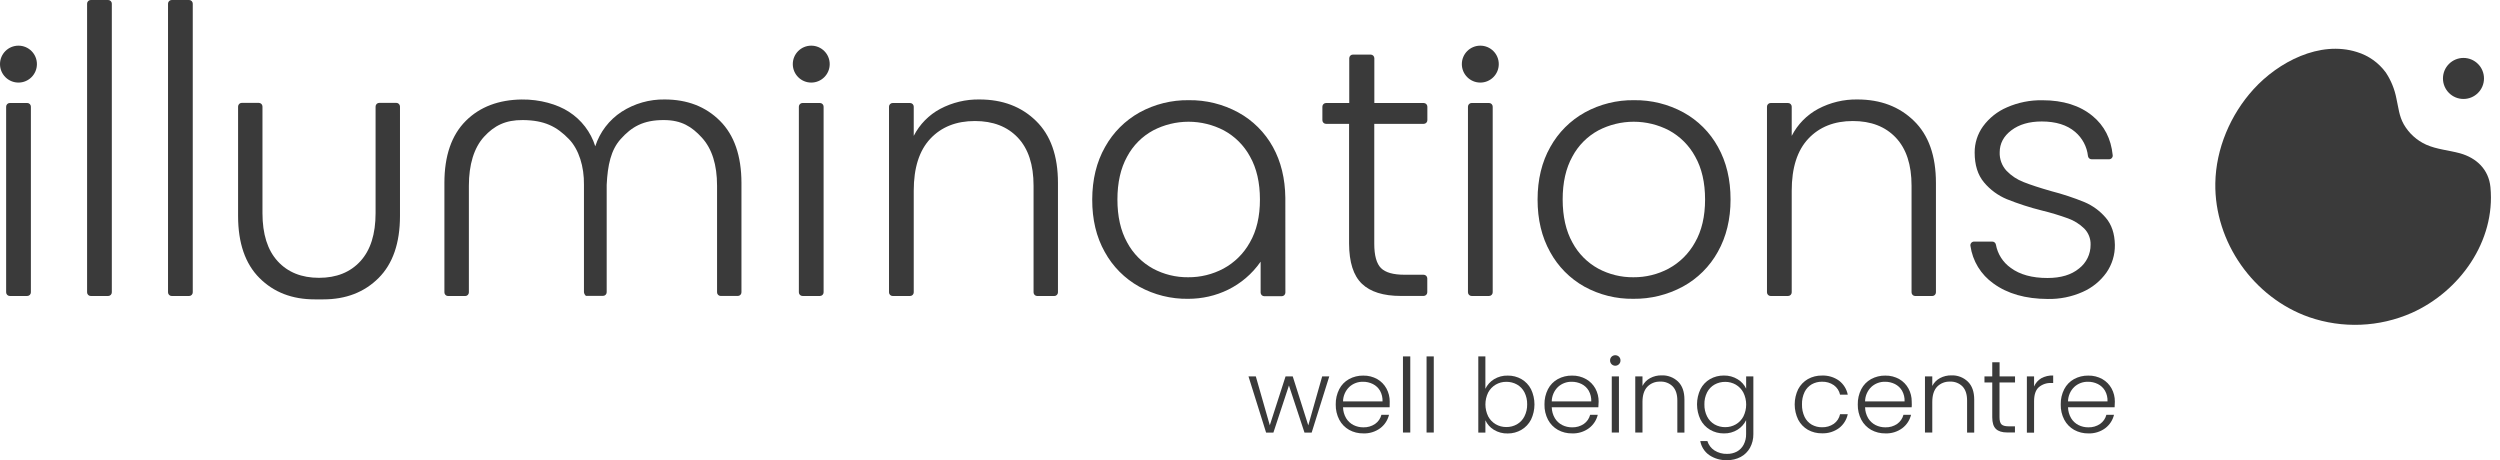 <svg width="163" height="30" viewBox="0 0 163 30" fill="none" xmlns="http://www.w3.org/2000/svg">
<g clip-path="url(#clip0)">
<path d="M2.014 6.954V19.059C2.014 19.122 1.989 19.183 1.944 19.228C1.899 19.273 1.838 19.298 1.775 19.298H0.639C0.576 19.298 0.515 19.273 0.47 19.228C0.426 19.183 0.4 19.122 0.4 19.059V6.954C0.4 6.89 0.426 6.83 0.47 6.785C0.515 6.74 0.576 6.715 0.639 6.715H1.775C1.838 6.715 1.899 6.74 1.944 6.785C1.989 6.83 2.014 6.89 2.014 6.954Z" fill="#3A3A3A"/>
<path d="M7.291 0.239V19.06C7.291 19.123 7.266 19.184 7.221 19.229C7.176 19.274 7.116 19.299 7.052 19.299H5.917C5.853 19.299 5.792 19.274 5.748 19.229C5.703 19.184 5.678 19.123 5.678 19.06V0.239C5.678 0.175 5.703 0.115 5.748 0.07C5.792 0.025 5.853 0 5.917 0L7.052 0C7.084 0 7.115 0.006 7.144 0.018C7.173 0.03 7.199 0.048 7.221 0.07C7.243 0.092 7.261 0.118 7.273 0.147C7.285 0.176 7.291 0.207 7.291 0.239Z" fill="#3A3A3A"/>
<path d="M12.568 0.239V19.06C12.568 19.123 12.543 19.184 12.498 19.229C12.454 19.274 12.393 19.299 12.33 19.299H11.194C11.131 19.299 11.07 19.274 11.025 19.229C10.98 19.184 10.955 19.123 10.955 19.06V0.239C10.955 0.175 10.98 0.115 11.025 0.07C11.07 0.025 11.131 0 11.194 0L12.33 0C12.393 0 12.454 0.025 12.498 0.07C12.543 0.115 12.568 0.175 12.568 0.239Z" fill="#3A3A3A"/>
<path d="M53.699 6.954V19.059C53.699 19.122 53.674 19.183 53.629 19.228C53.584 19.273 53.524 19.298 53.46 19.298H52.325C52.261 19.298 52.201 19.273 52.156 19.228C52.111 19.183 52.086 19.122 52.086 19.059V6.954C52.086 6.89 52.111 6.83 52.156 6.785C52.201 6.74 52.261 6.715 52.325 6.715H53.46C53.524 6.715 53.584 6.74 53.629 6.785C53.674 6.83 53.699 6.89 53.699 6.954Z" fill="#3A3A3A"/>
<path d="M89.602 8.076V15.888C89.602 16.656 89.748 17.186 90.04 17.478C90.332 17.77 90.847 17.915 91.584 17.913H92.82C92.883 17.913 92.944 17.938 92.989 17.983C93.034 18.027 93.059 18.088 93.059 18.151V19.057C93.059 19.12 93.034 19.181 92.989 19.225C92.944 19.27 92.883 19.295 92.82 19.295H91.331C90.193 19.295 89.348 19.03 88.796 18.5C88.243 17.97 87.965 17.098 87.96 15.885V8.076H86.458C86.394 8.076 86.334 8.051 86.289 8.006C86.244 7.961 86.219 7.901 86.219 7.837V6.955C86.219 6.891 86.244 6.831 86.289 6.786C86.334 6.741 86.394 6.716 86.458 6.716H87.971V3.797C87.971 3.734 87.996 3.673 88.04 3.629C88.085 3.584 88.146 3.559 88.209 3.559H89.368C89.431 3.559 89.492 3.584 89.537 3.629C89.581 3.673 89.607 3.734 89.607 3.797V6.716H92.825C92.888 6.716 92.949 6.741 92.994 6.786C93.038 6.831 93.064 6.891 93.064 6.955V7.837C93.064 7.901 93.038 7.961 92.994 8.006C92.949 8.051 92.888 8.076 92.825 8.076H89.602Z" fill="#3A3A3A"/>
<path d="M97.324 6.954V19.059C97.324 19.122 97.299 19.183 97.254 19.228C97.21 19.273 97.149 19.298 97.085 19.298H95.95C95.886 19.298 95.826 19.273 95.781 19.228C95.736 19.183 95.711 19.122 95.711 19.059V6.954C95.711 6.89 95.736 6.83 95.781 6.785C95.826 6.74 95.886 6.715 95.95 6.715H97.085C97.149 6.715 97.21 6.74 97.254 6.785C97.299 6.83 97.324 6.89 97.324 6.954Z" fill="#3A3A3A"/>
<path d="M103.303 18.689C102.36 18.161 101.585 17.378 101.068 16.429C100.522 15.453 100.249 14.313 100.25 13.008C100.251 11.703 100.527 10.562 101.079 9.585C101.605 8.636 102.388 7.853 103.338 7.327C104.319 6.79 105.422 6.516 106.541 6.532C107.663 6.517 108.77 6.791 109.756 7.327C110.708 7.849 111.492 8.633 112.014 9.585C112.56 10.562 112.833 11.702 112.832 13.008C112.832 14.298 112.556 15.434 112.003 16.419C111.474 17.377 110.682 18.164 109.721 18.687C108.731 19.222 107.621 19.495 106.497 19.482C105.381 19.499 104.281 19.226 103.303 18.689ZM108.797 17.512C109.52 17.12 110.116 16.528 110.514 15.807C110.952 15.046 111.171 14.113 111.171 13.008C111.171 11.903 110.956 10.97 110.526 10.208C110.135 9.487 109.543 8.894 108.823 8.502C108.111 8.131 107.321 7.937 106.518 7.937C105.716 7.937 104.925 8.131 104.213 8.502C103.493 8.892 102.904 9.485 102.519 10.208C102.096 10.968 101.885 11.901 101.886 13.008C101.887 14.114 102.098 15.048 102.519 15.807C102.902 16.527 103.487 17.12 104.202 17.512C104.906 17.89 105.695 18.085 106.494 18.077C107.298 18.084 108.09 17.89 108.799 17.512H108.797Z" fill="#3A3A3A"/>
<path d="M129.971 18.483C129.567 18.197 129.225 17.832 128.967 17.41C128.71 16.988 128.541 16.518 128.472 16.029C128.466 15.994 128.468 15.959 128.478 15.925C128.487 15.892 128.504 15.861 128.527 15.834C128.549 15.808 128.578 15.787 128.609 15.773C128.641 15.758 128.676 15.751 128.711 15.752H129.893C129.949 15.751 130.004 15.769 130.048 15.805C130.091 15.84 130.121 15.89 130.132 15.945C130.243 16.562 130.593 17.109 131.106 17.469C131.698 17.906 132.494 18.125 133.495 18.125C134.37 18.125 135.058 17.918 135.557 17.503C135.792 17.321 135.982 17.087 136.112 16.819C136.242 16.551 136.308 16.257 136.306 15.959C136.313 15.764 136.28 15.569 136.208 15.386C136.137 15.204 136.029 15.038 135.891 14.899C135.592 14.608 135.235 14.384 134.843 14.242C134.28 14.038 133.707 13.865 133.126 13.724C132.349 13.53 131.587 13.284 130.845 12.986C130.268 12.746 129.758 12.371 129.358 11.892C128.95 11.407 128.747 10.758 128.748 9.944C128.744 9.333 128.935 8.737 129.291 8.241C129.692 7.693 130.233 7.263 130.858 6.997C131.584 6.679 132.37 6.522 133.163 6.536C134.516 6.536 135.607 6.878 136.435 7.562C137.202 8.193 137.64 9.045 137.748 10.119C137.752 10.152 137.749 10.186 137.739 10.218C137.728 10.251 137.711 10.28 137.689 10.306C137.666 10.331 137.639 10.351 137.608 10.364C137.577 10.378 137.543 10.385 137.509 10.385H136.375C136.317 10.385 136.26 10.365 136.216 10.327C136.173 10.289 136.144 10.236 136.136 10.178C136.07 9.565 135.77 9 135.3 8.6C134.77 8.147 134.044 7.921 133.122 7.92C132.308 7.92 131.647 8.112 131.141 8.496C130.635 8.879 130.381 9.357 130.38 9.929C130.372 10.15 130.407 10.371 130.484 10.578C130.561 10.786 130.678 10.976 130.829 11.138C131.143 11.463 131.525 11.715 131.947 11.875C132.393 12.052 132.992 12.248 133.744 12.463C134.481 12.653 135.205 12.892 135.91 13.179C136.444 13.406 136.917 13.753 137.293 14.193C137.678 14.639 137.877 15.23 137.89 15.968C137.9 16.614 137.706 17.246 137.337 17.777C136.945 18.326 136.411 18.76 135.793 19.032C135.076 19.352 134.297 19.509 133.511 19.493C132.066 19.487 130.885 19.151 129.971 18.483Z" fill="#3A3A3A"/>
<path d="M67.546 7.881C68.501 8.81 68.979 10.158 68.979 11.926V19.061C68.979 19.124 68.954 19.185 68.909 19.23C68.864 19.275 68.804 19.3 68.74 19.3H67.627C67.564 19.3 67.503 19.275 67.458 19.23C67.414 19.185 67.388 19.124 67.388 19.061V12.108C67.388 10.741 67.046 9.696 66.363 8.974C65.679 8.252 64.746 7.891 63.564 7.891C62.349 7.891 61.381 8.275 60.659 9.043C59.937 9.811 59.576 10.941 59.576 12.431V19.06C59.576 19.123 59.551 19.184 59.506 19.229C59.462 19.273 59.401 19.299 59.337 19.299H58.202C58.138 19.299 58.078 19.273 58.033 19.229C57.988 19.184 57.963 19.123 57.963 19.06V6.954C57.963 6.891 57.988 6.83 58.033 6.786C58.078 6.741 58.138 6.716 58.202 6.716H59.337C59.401 6.716 59.462 6.741 59.506 6.786C59.551 6.83 59.576 6.891 59.576 6.954V8.859C59.959 8.109 60.562 7.493 61.305 7.097C62.093 6.681 62.973 6.47 63.863 6.485C65.366 6.485 66.593 6.95 67.546 7.881Z" fill="#3A3A3A"/>
<path d="M124.79 7.881C125.746 8.81 126.223 10.158 126.223 11.926V19.061C126.223 19.124 126.198 19.185 126.153 19.23C126.109 19.275 126.048 19.3 125.984 19.3H124.871C124.808 19.3 124.747 19.275 124.703 19.23C124.658 19.185 124.633 19.124 124.633 19.061V12.108C124.633 10.741 124.291 9.696 123.607 8.974C122.923 8.252 121.99 7.891 120.807 7.891C119.593 7.891 118.626 8.275 117.903 9.043C117.181 9.811 116.82 10.941 116.82 12.431V19.06C116.82 19.123 116.795 19.184 116.75 19.229C116.706 19.273 116.645 19.299 116.582 19.299H115.446C115.383 19.299 115.322 19.273 115.277 19.229C115.232 19.184 115.207 19.123 115.207 19.06V6.954C115.207 6.891 115.232 6.83 115.277 6.786C115.322 6.741 115.383 6.716 115.446 6.716H116.582C116.645 6.716 116.706 6.741 116.75 6.786C116.795 6.83 116.82 6.891 116.82 6.954V8.859C117.203 8.109 117.806 7.494 118.548 7.097C119.336 6.681 120.216 6.47 121.106 6.485C122.607 6.485 123.835 6.95 124.79 7.881Z" fill="#3A3A3A"/>
<path d="M86.668 24.543L85.521 28.204H85.052L84.039 25.133L83.026 28.204H82.549L81.402 24.543H81.88L82.791 27.729L83.818 24.543H84.287L85.3 27.735L86.205 24.543H86.668Z" fill="#3A3A3A"/>
<path d="M90.604 26.555H87.566C87.571 26.805 87.64 27.049 87.766 27.265C87.881 27.455 88.046 27.61 88.244 27.712C88.443 27.812 88.664 27.864 88.888 27.862C89.16 27.871 89.429 27.794 89.655 27.641C89.861 27.498 90.007 27.286 90.069 27.044H90.564C90.48 27.393 90.278 27.703 89.991 27.919C89.672 28.153 89.283 28.273 88.888 28.257C88.564 28.263 88.245 28.183 87.962 28.027C87.691 27.873 87.468 27.645 87.322 27.369C87.162 27.062 87.083 26.719 87.09 26.373C87.083 26.026 87.161 25.683 87.319 25.373C87.462 25.096 87.683 24.868 87.956 24.717C88.242 24.561 88.563 24.483 88.888 24.489C89.207 24.483 89.523 24.563 89.801 24.72C90.053 24.866 90.26 25.078 90.398 25.334C90.54 25.596 90.613 25.891 90.61 26.189C90.614 26.311 90.612 26.433 90.604 26.555ZM89.977 25.474C89.867 25.286 89.705 25.135 89.511 25.038C89.311 24.939 89.09 24.889 88.867 24.891C88.538 24.884 88.218 25.004 87.975 25.227C87.848 25.349 87.746 25.496 87.676 25.658C87.605 25.821 87.568 25.995 87.566 26.172H90.141C90.152 25.929 90.095 25.687 89.977 25.474Z" fill="#3A3A3A"/>
<path d="M91.95 23.238V28.201H91.473V23.238H91.95Z" fill="#3A3A3A"/>
<path d="M93.482 23.238V28.201H93.012V23.238H93.482Z" fill="#3A3A3A"/>
<path d="M97.408 24.727C97.677 24.563 97.988 24.48 98.303 24.489C98.618 24.483 98.928 24.564 99.202 24.72C99.467 24.876 99.682 25.104 99.823 25.377C99.971 25.687 100.047 26.025 100.047 26.368C100.047 26.711 99.971 27.05 99.823 27.359C99.682 27.635 99.465 27.866 99.198 28.023C98.927 28.183 98.617 28.265 98.303 28.262C97.985 28.271 97.672 28.188 97.401 28.023C97.159 27.877 96.966 27.66 96.848 27.402V28.207H96.385V23.238H96.847V25.351C96.97 25.093 97.165 24.877 97.408 24.727ZM99.393 25.576C99.284 25.364 99.115 25.188 98.907 25.07C98.694 24.951 98.453 24.891 98.21 24.895C97.968 24.892 97.731 24.955 97.522 25.076C97.312 25.199 97.141 25.378 97.028 25.593C96.91 25.835 96.849 26.1 96.849 26.369C96.849 26.638 96.91 26.904 97.028 27.146C97.141 27.36 97.312 27.539 97.522 27.662C97.731 27.783 97.968 27.845 98.21 27.843C98.454 27.847 98.694 27.785 98.907 27.665C99.116 27.544 99.285 27.364 99.393 27.148C99.516 26.904 99.577 26.634 99.571 26.361C99.577 26.089 99.516 25.819 99.393 25.576Z" fill="#3A3A3A"/>
<path d="M104.212 26.555H101.174C101.18 26.805 101.249 27.049 101.376 27.265C101.49 27.456 101.656 27.61 101.853 27.712C102.053 27.813 102.274 27.864 102.498 27.862C102.771 27.871 103.04 27.794 103.266 27.641C103.47 27.498 103.617 27.286 103.678 27.044H104.175C104.09 27.394 103.887 27.703 103.6 27.919C103.282 28.153 102.893 28.272 102.498 28.257C102.175 28.263 101.856 28.184 101.573 28.027C101.3 27.873 101.078 27.645 100.931 27.369C100.772 27.062 100.692 26.719 100.7 26.373C100.692 26.026 100.771 25.683 100.928 25.373C101.071 25.097 101.293 24.868 101.566 24.717C101.852 24.561 102.173 24.483 102.498 24.489C102.819 24.482 103.136 24.562 103.415 24.72C103.67 24.865 103.879 25.078 104.019 25.334C104.162 25.596 104.235 25.891 104.231 26.189C104.231 26.311 104.224 26.433 104.212 26.555ZM103.585 25.474C103.475 25.286 103.313 25.135 103.119 25.038C102.919 24.94 102.699 24.889 102.475 24.891C102.146 24.884 101.826 25.004 101.583 25.227C101.456 25.349 101.354 25.496 101.284 25.659C101.214 25.821 101.176 25.995 101.174 26.172H103.75C103.761 25.929 103.704 25.687 103.585 25.474Z" fill="#3A3A3A"/>
<path d="M105.077 23.748C105.044 23.716 105.018 23.677 105.001 23.634C104.984 23.591 104.976 23.546 104.977 23.5C104.976 23.454 104.984 23.409 105.001 23.367C105.018 23.325 105.044 23.286 105.077 23.255C105.142 23.194 105.227 23.16 105.316 23.16C105.405 23.16 105.49 23.194 105.555 23.255C105.587 23.286 105.613 23.325 105.63 23.367C105.648 23.409 105.656 23.454 105.655 23.5C105.656 23.546 105.648 23.591 105.631 23.634C105.613 23.677 105.587 23.716 105.555 23.748C105.491 23.811 105.405 23.846 105.316 23.846C105.226 23.846 105.141 23.811 105.077 23.748ZM105.555 24.54V28.201H105.087V24.54H105.555Z" fill="#3A3A3A"/>
<path d="M109.41 24.88C109.687 25.15 109.825 25.542 109.825 26.056V28.206H109.362V26.11C109.362 25.712 109.263 25.408 109.064 25.198C108.958 25.09 108.831 25.007 108.69 24.953C108.55 24.898 108.399 24.874 108.249 24.882C108.093 24.875 107.936 24.901 107.791 24.959C107.645 25.017 107.514 25.105 107.405 25.218C107.194 25.441 107.09 25.77 107.09 26.204V28.202H106.619V24.541H107.09V25.164C107.201 24.946 107.376 24.767 107.592 24.652C107.821 24.53 108.077 24.469 108.336 24.474C108.533 24.466 108.73 24.498 108.914 24.568C109.099 24.637 109.267 24.744 109.41 24.88Z" fill="#3A3A3A"/>
<path d="M113.299 24.731C113.539 24.875 113.73 25.087 113.849 25.341V24.543H114.319V28.304C114.324 28.615 114.249 28.922 114.1 29.196C113.959 29.449 113.749 29.656 113.493 29.793C113.221 29.936 112.916 30.008 112.609 30.003C112.193 30.019 111.783 29.902 111.438 29.669C111.132 29.453 110.923 29.125 110.858 28.756H111.32C111.398 29.007 111.56 29.223 111.78 29.367C112.027 29.524 112.316 29.604 112.61 29.593C112.831 29.597 113.05 29.545 113.246 29.443C113.433 29.34 113.585 29.185 113.684 28.996C113.796 28.781 113.852 28.541 113.846 28.299V27.394C113.724 27.649 113.532 27.864 113.292 28.014C113.024 28.181 112.713 28.267 112.397 28.258C112.08 28.262 111.768 28.18 111.494 28.02C111.228 27.862 111.011 27.632 110.871 27.356C110.723 27.046 110.646 26.707 110.646 26.364C110.646 26.021 110.723 25.683 110.871 25.373C111.011 25.099 111.228 24.871 111.494 24.716C111.769 24.56 112.081 24.48 112.397 24.485C112.715 24.478 113.028 24.563 113.299 24.731ZM113.668 25.597C113.555 25.381 113.384 25.202 113.175 25.079C112.966 24.959 112.729 24.896 112.488 24.898C112.244 24.894 112.003 24.955 111.789 25.073C111.582 25.191 111.413 25.367 111.303 25.58C111.18 25.824 111.119 26.095 111.127 26.368C111.12 26.641 111.181 26.911 111.303 27.155C111.412 27.371 111.58 27.551 111.789 27.672C112.003 27.793 112.245 27.854 112.49 27.85C112.731 27.852 112.968 27.789 113.177 27.668C113.387 27.546 113.557 27.367 113.67 27.153C113.789 26.911 113.851 26.645 113.851 26.376C113.851 26.107 113.789 25.842 113.67 25.6L113.668 25.597Z" fill="#3A3A3A"/>
<path d="M117.242 25.374C117.385 25.1 117.604 24.872 117.872 24.717C118.153 24.56 118.47 24.48 118.792 24.486C119.191 24.47 119.584 24.588 119.908 24.821C120.202 25.046 120.403 25.371 120.474 25.734H119.972C119.919 25.483 119.774 25.262 119.566 25.113C119.338 24.957 119.067 24.879 118.792 24.888C118.56 24.885 118.331 24.942 118.128 25.055C117.927 25.172 117.764 25.345 117.661 25.553C117.54 25.807 117.481 26.087 117.49 26.368C117.482 26.65 117.54 26.93 117.661 27.186C117.763 27.396 117.925 27.572 118.128 27.689C118.33 27.802 118.56 27.86 118.792 27.857C119.067 27.866 119.338 27.788 119.566 27.632C119.775 27.482 119.92 27.258 119.972 27.006H120.474C120.399 27.366 120.197 27.687 119.905 27.911C119.583 28.147 119.191 28.267 118.792 28.252C118.47 28.258 118.153 28.179 117.872 28.022C117.604 27.866 117.386 27.638 117.242 27.364C117.092 27.053 117.014 26.713 117.014 26.368C117.014 26.023 117.092 25.682 117.242 25.372V25.374Z" fill="#3A3A3A"/>
<path d="M124.641 26.555H121.603C121.608 26.805 121.677 27.049 121.803 27.265C121.918 27.455 122.083 27.61 122.281 27.712C122.48 27.812 122.701 27.864 122.925 27.862C123.198 27.871 123.466 27.794 123.693 27.641C123.897 27.498 124.044 27.286 124.106 27.044H124.601C124.517 27.393 124.315 27.703 124.028 27.919C123.709 28.153 123.32 28.273 122.925 28.257C122.601 28.263 122.282 28.183 121.999 28.027C121.728 27.873 121.506 27.645 121.359 27.369C121.199 27.062 121.12 26.719 121.127 26.373C121.12 26.026 121.198 25.683 121.356 25.373C121.499 25.096 121.721 24.868 121.993 24.717C122.279 24.561 122.6 24.483 122.925 24.489C123.244 24.483 123.558 24.563 123.836 24.72C124.088 24.866 124.294 25.078 124.433 25.334C124.575 25.596 124.648 25.891 124.644 26.189C124.654 26.347 124.649 26.47 124.641 26.555ZM124.014 25.474C123.904 25.287 123.742 25.135 123.548 25.038C123.347 24.939 123.127 24.889 122.903 24.891C122.574 24.884 122.254 25.004 122.011 25.227C121.884 25.349 121.783 25.496 121.712 25.659C121.642 25.821 121.605 25.996 121.603 26.172H124.179C124.19 25.929 124.133 25.687 124.014 25.474Z" fill="#3A3A3A"/>
<path d="M128.302 24.88C128.58 25.15 128.719 25.542 128.719 26.056V28.206H128.254V26.11C128.254 25.712 128.155 25.407 127.956 25.197C127.85 25.09 127.723 25.007 127.582 24.953C127.442 24.898 127.292 24.874 127.141 24.882C126.985 24.875 126.828 24.901 126.683 24.959C126.537 25.017 126.405 25.105 126.296 25.218C126.089 25.442 125.985 25.771 125.985 26.204V28.202H125.508V24.541H125.985V25.164C126.097 24.946 126.272 24.767 126.488 24.652C126.718 24.53 126.974 24.469 127.233 24.474C127.43 24.466 127.625 24.499 127.809 24.568C127.993 24.638 128.16 24.744 128.302 24.88Z" fill="#3A3A3A"/>
<path d="M130.368 24.936V27.205C130.368 27.428 130.411 27.583 130.496 27.668C130.581 27.753 130.735 27.795 130.945 27.795H131.375V28.197H130.872C130.54 28.197 130.295 28.121 130.134 27.967C129.973 27.813 129.895 27.558 129.895 27.205V24.936H129.387V24.541H129.895V23.621H130.373V24.541H131.38V24.936H130.368Z" fill="#3A3A3A"/>
<path d="M133.089 24.663C133.327 24.534 133.596 24.471 133.867 24.482V24.971H133.748C133.45 24.956 133.158 25.054 132.93 25.246C132.724 25.429 132.622 25.735 132.622 26.164V28.21H132.152V24.543H132.622V25.198C132.717 24.975 132.88 24.788 133.089 24.663Z" fill="#3A3A3A"/>
<path d="M137.873 26.555H134.835C134.841 26.805 134.91 27.049 135.036 27.265C135.15 27.456 135.316 27.61 135.514 27.712C135.713 27.813 135.934 27.864 136.157 27.862C136.43 27.871 136.699 27.794 136.925 27.641C137.129 27.498 137.276 27.286 137.337 27.044H137.834C137.75 27.394 137.547 27.703 137.261 27.92C136.941 28.154 136.553 28.273 136.157 28.258C135.834 28.263 135.515 28.183 135.232 28.027C134.96 27.873 134.738 27.645 134.592 27.369C134.431 27.062 134.352 26.719 134.36 26.373C134.352 26.026 134.43 25.683 134.588 25.374C134.731 25.097 134.952 24.869 135.225 24.717C135.511 24.562 135.832 24.483 136.157 24.489C136.477 24.482 136.794 24.56 137.073 24.717C137.327 24.861 137.536 25.074 137.676 25.331C137.818 25.593 137.891 25.887 137.888 26.186C137.886 26.347 137.882 26.47 137.873 26.555ZM137.246 25.474C137.136 25.287 136.974 25.135 136.779 25.038C136.579 24.939 136.359 24.889 136.136 24.891C135.806 24.884 135.487 25.004 135.244 25.227C135.116 25.349 135.015 25.496 134.945 25.659C134.874 25.821 134.837 25.996 134.835 26.172H137.41C137.421 25.929 137.365 25.687 137.246 25.474Z" fill="#3A3A3A"/>
<path d="M83.804 12.904C83.79 11.641 83.52 10.535 82.995 9.585C82.469 8.631 81.682 7.847 80.726 7.326C79.74 6.791 78.633 6.517 77.511 6.532C76.392 6.516 75.289 6.79 74.307 7.326C73.358 7.853 72.575 8.636 72.049 9.585C71.496 10.561 71.217 11.702 71.213 13.008C71.209 14.313 71.482 15.454 72.031 16.429C72.552 17.379 73.33 18.162 74.277 18.689C75.254 19.226 76.354 19.5 77.469 19.483C79.26 19.483 81.052 18.699 82.193 17.062V19.076C82.193 19.139 82.219 19.2 82.263 19.244C82.308 19.289 82.369 19.314 82.432 19.314H83.568C83.631 19.314 83.692 19.289 83.737 19.244C83.781 19.2 83.807 19.139 83.807 19.076C83.807 17.929 83.807 12.904 83.804 12.904ZM81.491 15.807C81.092 16.528 80.495 17.12 79.77 17.512C79.061 17.89 78.269 18.084 77.466 18.077C76.666 18.085 75.877 17.891 75.173 17.512C74.458 17.12 73.873 16.527 73.49 15.807C73.067 15.046 72.856 14.113 72.856 13.008C72.856 11.903 73.067 10.97 73.49 10.208C73.876 9.484 74.466 8.891 75.187 8.502C75.899 8.131 76.689 7.937 77.492 7.937C78.294 7.937 79.085 8.131 79.797 8.502C80.519 8.893 81.111 9.486 81.502 10.208C81.932 10.968 82.147 11.901 82.148 13.008C82.149 14.114 81.93 15.048 81.491 15.807Z" fill="#3A3A3A"/>
<path d="M21.078 19.519C22.553 19.519 23.755 19.055 24.684 18.126C25.613 17.197 26.078 15.848 26.079 14.081V6.946C26.079 6.883 26.054 6.822 26.009 6.777C25.964 6.732 25.903 6.707 25.84 6.707H24.727C24.664 6.707 24.603 6.732 24.558 6.777C24.513 6.822 24.488 6.883 24.488 6.946V13.897C24.488 15.264 24.158 16.309 23.497 17.031C22.836 17.753 21.937 18.114 20.8 18.114C19.664 18.114 18.765 17.753 18.104 17.031C17.443 16.309 17.113 15.264 17.113 13.897V6.946C17.113 6.883 17.088 6.822 17.043 6.777C16.998 6.732 16.937 6.707 16.874 6.707H15.762C15.699 6.707 15.638 6.732 15.593 6.777C15.549 6.822 15.523 6.883 15.523 6.946V14.081C15.523 15.847 15.988 17.195 16.917 18.126C17.846 19.056 19.049 19.521 20.525 19.519" fill="#3A3A3A"/>
<path d="M46.942 7.88C46.012 6.95 44.81 6.485 43.336 6.485C42.344 6.47 41.37 6.748 40.535 7.283C39.719 7.814 39.11 8.611 38.811 9.538C38.519 8.606 37.908 7.808 37.084 7.283C36.344 6.805 35.213 6.472 34.013 6.487C32.538 6.506 31.3 6.952 30.369 7.882C29.439 8.812 28.975 10.159 28.975 11.926V19.062C28.975 19.125 29 19.186 29.045 19.231C29.089 19.276 29.15 19.301 29.213 19.301H30.332C30.396 19.301 30.456 19.276 30.501 19.231C30.546 19.186 30.571 19.125 30.571 19.062V12.107C30.571 10.74 30.901 9.638 31.561 8.915C32.222 8.193 32.96 7.818 34.089 7.828C35.496 7.84 36.296 8.246 37.091 9.066C37.747 9.74 38.091 10.869 38.074 12.051V19.052C38.085 19.146 38.132 19.231 38.204 19.291H39.317C39.381 19.291 39.441 19.266 39.486 19.221C39.531 19.177 39.556 19.116 39.556 19.052V12.051C39.618 10.768 39.831 9.772 40.47 9.066C41.175 8.281 41.924 7.821 43.295 7.828C44.432 7.834 45.101 8.251 45.761 8.972C46.422 9.694 46.752 10.74 46.752 12.107V19.058C46.752 19.122 46.777 19.183 46.822 19.227C46.867 19.272 46.928 19.297 46.991 19.297H48.104C48.167 19.297 48.228 19.272 48.273 19.227C48.318 19.183 48.343 19.122 48.343 19.058V11.922C48.339 10.156 47.872 8.809 46.942 7.88Z" fill="#3A3A3A"/>
<path d="M1.204 5.384C1.869 5.384 2.407 4.845 2.407 4.18C2.407 3.515 1.869 2.977 1.204 2.977C0.539 2.977 0 3.515 0 4.18C0 4.845 0.539 5.384 1.204 5.384Z" fill="#3A3A3A"/>
<path d="M52.893 5.384C53.558 5.384 54.097 4.845 54.097 4.18C54.097 3.515 53.558 2.977 52.893 2.977C52.228 2.977 51.69 3.515 51.69 4.18C51.69 4.845 52.228 5.384 52.893 5.384Z" fill="#3A3A3A"/>
<path d="M162.378 12.218V12.209C162.265 11.052 161.477 10.298 160.387 9.993C159.655 9.794 158.879 9.741 158.186 9.432C157.571 9.154 157.059 8.688 156.724 8.102C156.421 7.566 156.38 7.015 156.247 6.43C156.132 5.822 155.897 5.243 155.555 4.727C155.089 4.091 154.429 3.623 153.674 3.393C151.248 2.625 148.547 4.043 146.935 5.813C145.43 7.464 144.477 9.694 144.439 11.938C144.373 15.785 146.931 19.406 150.552 20.677C152.736 21.432 155.124 21.334 157.239 20.403C160.377 19.003 162.711 15.724 162.378 12.218Z" fill="#3A3A3A"/>
<path d="M160.619 6.452C161.357 6.452 161.956 5.853 161.956 5.115C161.956 4.376 161.357 3.777 160.619 3.777C159.88 3.777 159.281 4.376 159.281 5.115C159.281 5.853 159.88 6.452 160.619 6.452Z" fill="#3A3A3A"/>
<path d="M96.516 5.384C97.181 5.384 97.72 4.845 97.72 4.18C97.72 3.515 97.181 2.977 96.516 2.977C95.851 2.977 95.312 3.515 95.312 4.18C95.312 4.845 95.851 5.384 96.516 5.384Z" fill="#3A3A3A"/>
</g>
<defs>
<clipPath id="clip0">
<rect width="162.409" height="30" fill="white"/>
</clipPath>
</defs>
</svg>
